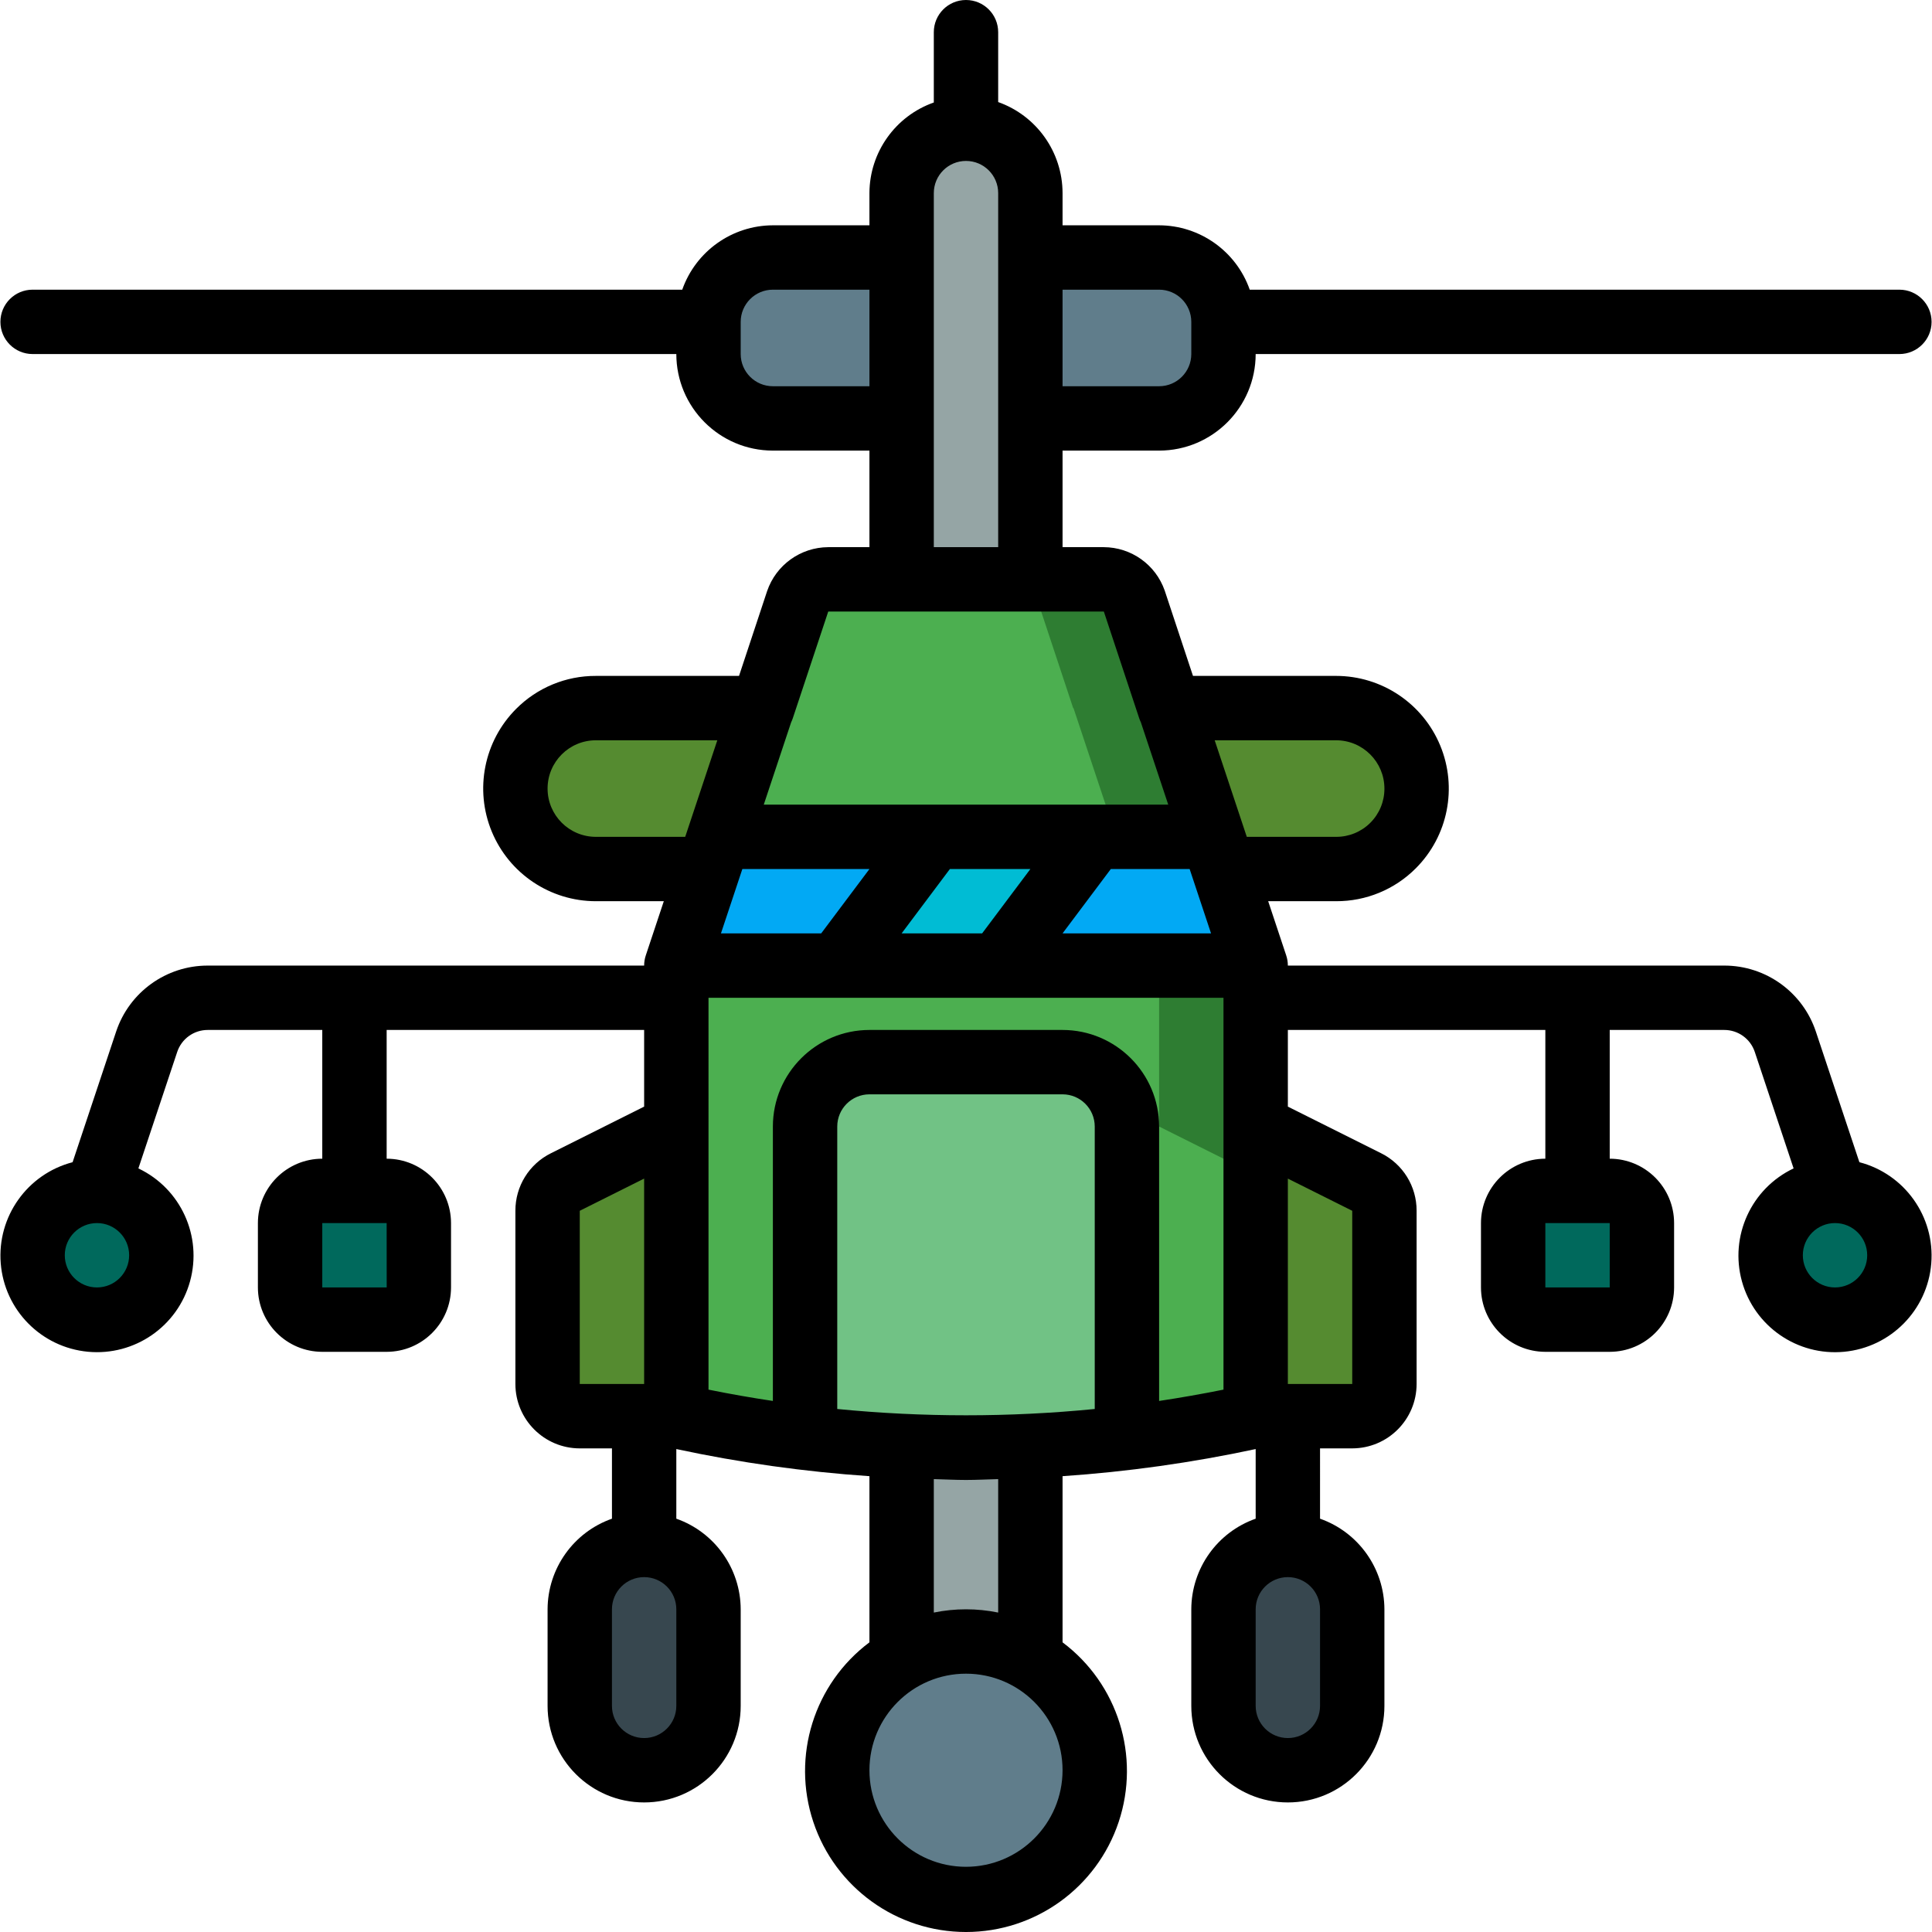 <?xml version="1.0" encoding="iso-8859-1"?>
<!-- Generator: Adobe Illustrator 19.0.0, SVG Export Plug-In . SVG Version: 6.00 Build 0)  -->
<svg version="1.1" id="Capa_1" xmlns="http://www.w3.org/2000/svg" xmlns:xlink="http://www.w3.org/1999/xlink" x="0px" y="0px"
	 viewBox="0 0 512.22 512.22" style="enable-background:new 0 0 512.22 512.22;" xml:space="preserve">
<g>
	<g transform="translate(1 4)">
		<path style="fill:#607D8B;" d="M272.176,64.267h34.133c9.426,0,17.067,7.641,17.067,17.067v8.533
			c0,9.426-7.641,17.067-17.067,17.067h-102.4c-9.426,0-17.067-7.641-17.067-17.067v-8.533c0-9.426,7.641-17.067,17.067-17.067
			H272.176z"/>
		<g>
			<path style="fill:#00695C;" d="M84.443,311.733h17.067c4.713,0,8.533,3.821,8.533,8.533v17.067c0,4.713-3.82,8.533-8.533,8.533
				H84.443c-4.713,0-8.533-3.821-8.533-8.533v-17.067C75.909,315.554,79.73,311.733,84.443,311.733z"/>
			<path style="fill:#00695C;" d="M425.776,345.867h-17.067c-4.713,0-8.533-3.821-8.533-8.533v-17.067
				c0-4.713,3.82-8.533,8.533-8.533h17.067c4.713,0,8.533,3.821,8.533,8.533v17.067
				C434.309,342.046,430.489,345.867,425.776,345.867z"/>
		</g>
		<rect x="238.043" y="371.467" style="fill:#95A5A5;" width="34.133" height="72.363"/>
		<g>
			<path style="fill:#558B30;" d="M201.008,183.733l-11.349,34.133l-2.816,8.533h-29.867c-11.782,0-21.333-9.551-21.333-21.333
				c0-11.782,9.551-21.333,21.333-21.333H201.008z"/>
			<path style="fill:#558B30;" d="M374.576,205.067c0.017,5.663-2.225,11.099-6.229,15.104c-4.004,4.005-9.441,6.247-15.104,6.229
				l-166.4,0l2.816-8.533l11.349-34.133h152.235C365.023,183.738,374.572,193.286,374.576,205.067z"/>
		</g>
		<path style="fill:#2E7D32;" d="M366.043,317.024v45.909c-0.014,4.707-3.826,8.519-8.533,8.533h-51.2
			c-2.816,0.597-5.717,1.195-8.533,1.792c-8.533,1.707-17.067,3.072-25.6,4.011v2.133c1.451,0,2.901-0.085,4.267-0.171
			c-1.365,0.085-2.816,0.171-4.267,0.256h-0.597c-0.278,0.086-0.575,0.086-0.853,0c-0.219,0.076-0.452,0.105-0.683,0.085
			c-0.451,0.085-0.914,0.085-1.365,0c-1.536,0.085-3.072,0.171-4.523,0.171c-2.987,0.171-6.059,0.171-9.045,0.171
			c-4.096,0-8.192-0.085-12.203-0.256h-0.939c-1.024,0-2.048-0.085-3.072-0.171h-0.853c-1.451-0.085-2.901-0.171-4.267-0.256
			c-7.168-0.427-14.251-1.109-21.333-1.963c-11.435-1.365-22.869-3.328-34.133-5.803h-25.6c-4.707-0.014-8.519-3.826-8.533-8.533
			v-45.909c-0.017-3.242,1.8-6.216,4.693-7.68l29.44-14.677V252l8.533-25.6l2.816-8.533l11.349-34.133h0.085l9.387-28.331
			c1.203-3.454,4.449-5.777,8.107-5.803h73.131c3.637,0.029,6.856,2.358,8.021,5.803l9.387,28.331h0.085l11.349,34.133l2.816,8.533
			l8.533,25.6v42.667l29.44,14.677C364.242,310.808,366.059,313.782,366.043,317.024z"/>
		<path style="fill:#4CAF50;" d="M340.443,317.024v45.909c-0.014,4.707-3.826,8.519-8.533,8.533h-25.6
			c-2.816,0.597-5.717,1.195-8.533,1.792c-8.533,1.707-17.067,3.072-25.6,4.011c-9.728,1.28-19.456,2.048-29.269,2.389h-0.939
			c-1.28,0.085-2.56,0.085-3.925,0.085v-0.256c-1.451-0.085-2.901-0.171-4.267-0.256c-7.168-0.427-14.251-1.109-21.333-1.963
			c-11.435-1.365-22.869-3.328-34.133-5.803h-25.6c-4.707-0.014-8.519-3.826-8.533-8.533v-45.909c-0.017-3.242,1.8-6.216,4.693-7.68
			l29.44-14.677V252l8.533-25.6l2.816-8.533l11.349-34.133h0.085l9.387-28.331c1.203-3.454,4.449-5.777,8.107-5.803h47.531
			c3.637,0.029,6.856,2.358,8.021,5.803l9.387,28.331h0.085l11.349,34.133l2.816,8.533l8.533,25.6v42.667l25.6,12.8l3.84,1.877
			C338.642,310.808,340.459,313.782,340.443,317.024z"/>
		<polygon style="fill:#02A9F4;" points="331.909,252 178.309,252 186.843,226.4 189.659,217.867 320.56,217.867 323.376,226.4 		
			"/>
		<g>
			<path style="fill:#558B30;" d="M178.309,294.667v76.8h-25.6c-4.707-0.014-8.519-3.826-8.533-8.533v-45.909
				c-0.017-3.242,1.8-6.216,4.693-7.68L178.309,294.667z"/>
			<path style="fill:#558B30;" d="M366.043,317.024v45.909c-0.014,4.707-3.826,8.519-8.533,8.533h-25.6v-76.8l29.44,14.677
				C364.242,310.808,366.059,313.782,366.043,317.024z"/>
		</g>
		<g>
			<path style="fill:#37474F;" d="M169.776,405.6L169.776,405.6c9.426,0,17.067,7.641,17.067,17.067v25.6
				c0,9.426-7.641,17.067-17.067,17.067l0,0c-9.426,0-17.067-7.641-17.067-17.067v-25.6C152.709,413.241,160.35,405.6,169.776,405.6
				z"/>
			<path style="fill:#37474F;" d="M340.443,405.6L340.443,405.6c9.426,0,17.067,7.641,17.067,17.067v25.6
				c0,9.426-7.641,17.067-17.067,17.067l0,0c-9.426,0-17.067-7.641-17.067-17.067v-25.6
				C323.376,413.241,331.017,405.6,340.443,405.6z"/>
		</g>
		<polygon style="fill:#00BCD4;" points="263.643,252 289.243,217.867 246.576,217.867 220.976,252 		"/>
		<circle style="fill:#607D8B;" cx="255.109" cy="465.333" r="34.133"/>
		<path style="fill:#95A5A5;" d="M272.176,47.2v102.4h-34.133V47.2c0.068-9.397,7.669-16.999,17.067-17.067
			C264.524,30.161,272.149,37.786,272.176,47.2z"/>
		<path style="fill:#71C285;" d="M297.776,294.667v78.592c-8.533,1.707-17.067,3.072-25.6,4.011v2.133
			c-0.189,0.076-0.394,0.105-0.597,0.085c-0.278,0.086-0.575,0.086-0.853,0c-0.219,0.076-0.452,0.105-0.683,0.085
			c-0.451,0.085-0.914,0.085-1.365,0c-1.536,0.085-3.072,0.171-4.523,0.171c-2.987,0.171-6.059,0.171-9.045,0.171
			c-4.096,0-8.192-0.085-12.203-0.256h-0.939c-1.024,0-2.048-0.085-3.072-0.171c-0.287,0.018-0.575-0.01-0.853-0.085
			c-1.451,0-2.901-0.085-4.267-0.171c-7.168-0.427-14.251-1.109-21.333-1.963v-82.603c0.028-9.414,7.652-17.039,17.067-17.067h51.2
			C290.124,277.628,297.749,285.252,297.776,294.667z"/>
		<g>
			<circle style="fill:#00695C;" cx="24.709" cy="328.8" r="17.067"/>
			<circle style="fill:#00695C;" cx="485.509" cy="328.8" r="17.067"/>
		</g>
	</g>
	<path d="M307.309,119.467c14.132-0.015,25.585-11.468,25.6-25.6h170.667c4.713,0,8.533-3.821,8.533-8.533s-3.821-8.533-8.533-8.533
		H331.337c-3.592-10.199-13.214-17.033-24.028-17.067h-25.6V51.2c-0.013-10.846-6.846-20.511-17.067-24.142V8.533
		c0-4.713-3.82-8.533-8.533-8.533s-8.533,3.821-8.533,8.533v18.639c-10.199,3.592-17.033,13.214-17.067,24.028v8.533h-25.6
		c-10.813,0.033-20.435,6.868-24.028,17.067H8.643c-4.713,0-8.533,3.821-8.533,8.533s3.821,8.533,8.533,8.533h170.667
		c0.015,14.132,11.468,25.585,25.6,25.6h25.6v25.6h-10.921c-7.332,0.037-13.837,4.712-16.208,11.65l-7.447,22.483h-37.957
		c-7.929-0.031-15.54,3.114-21.133,8.733c-8.533,8.55-11.081,21.395-6.457,32.554c4.624,11.159,15.511,18.438,27.59,18.446h18.015
		l-4.777,14.367c-0.29,0.871-0.438,1.782-0.438,2.7h-115.7c-11.021-0.008-20.807,7.043-24.288,17.5l-11.54,34.628
		c-12.019,3.137-20.051,14.449-19.051,26.83c1,12.381,10.745,22.257,23.111,23.423c12.366,1.166,23.785-6.714,27.082-18.69
		s-2.479-24.59-13.7-29.918L46.98,278.9c1.158-3.487,4.422-5.838,8.096-5.833h30.367V307.2c-9.421,0.011-17.056,7.645-17.067,17.067
		v17.067c0.011,9.421,7.645,17.056,17.067,17.067h17.067c9.421-0.011,17.056-7.645,17.067-17.067v-17.067
		c-0.011-9.421-7.645-17.056-17.067-17.067v-34.133h68.267v20.326l-24.692,12.349c-5.805,2.868-9.468,8.792-9.442,15.267v45.925
		c0.011,9.421,7.645,17.056,17.067,17.067h8.533v18.639c-10.199,3.592-17.033,13.214-17.067,24.028v25.6
		c0,14.138,11.462,25.6,25.6,25.6s25.6-11.462,25.6-25.6v-25.6c-0.033-10.813-6.868-20.435-17.067-24.028v-18.462
		c16.873,3.619,33.983,6.023,51.2,7.192v44.049c-14.692,11.019-20.685,30.203-14.878,47.626
		c5.808,17.423,22.112,29.175,40.478,29.175s34.67-11.752,40.478-29.175c5.808-17.423-0.185-36.607-14.878-47.626v-44.049
		c17.217-1.17,34.327-3.573,51.2-7.192v18.462c-10.199,3.592-17.033,13.214-17.067,24.028v25.6c0,14.138,11.462,25.6,25.6,25.6
		c14.138,0,25.6-11.462,25.6-25.6v-25.6c-0.033-10.813-6.868-20.435-17.067-24.028V384h8.533
		c9.421-0.011,17.056-7.645,17.067-17.067v-45.925c0.027-6.472-3.633-12.395-9.433-15.267l-24.7-12.35v-20.325h68.267V307.2
		c-9.421,0.011-17.056,7.645-17.067,17.067v17.067c0.011,9.421,7.645,17.056,17.067,17.067h17.067
		c9.421-0.011,17.056-7.645,17.067-17.067v-17.067c-0.011-9.421-7.645-17.056-17.067-17.067v-34.133h30.367
		c3.674-0.005,6.938,2.346,8.096,5.833l10.288,30.872c-11.223,5.328-17.002,17.945-13.704,29.924s14.719,19.861,27.088,18.694
		c12.369-1.166,22.116-11.045,23.116-23.428c1-12.384-7.035-23.698-19.056-26.834L481.43,273.5
		c-3.48-10.456-13.267-17.508-24.288-17.5h-115.7c0.001-0.918-0.147-1.829-0.438-2.7l-4.777-14.367h18.015
		c7.929,0.031,15.54-3.114,21.133-8.733c8.533-8.55,11.081-21.395,6.457-32.554c-4.624-11.159-15.511-18.438-27.59-18.446h-37.952
		l-7.498-22.625c-2.404-6.874-8.88-11.486-16.162-11.508h-10.921v-25.6H307.309z M25.709,341.333c-4.713,0-8.533-3.82-8.533-8.533
		s3.821-8.533,8.533-8.533s8.533,3.82,8.533,8.533C34.238,337.511,30.42,341.329,25.709,341.333z M102.522,341.333H85.443v-17.067
		h17.067L102.522,341.333z M426.776,341.333h-17.067v-17.067h17.067V341.333z M486.509,341.333c-4.713,0-8.533-3.82-8.533-8.533
		s3.821-8.533,8.533-8.533c4.713,0,8.533,3.82,8.533,8.533C495.038,337.511,491.22,341.329,486.509,341.333z M307.309,76.8
		c4.711,0.005,8.529,3.822,8.533,8.533v8.533c-0.005,4.711-3.822,8.529-8.533,8.533h-25.6V76.8H307.309z M204.909,102.4
		c-4.711-0.005-8.529-3.822-8.533-8.533v-8.533c0.005-4.711,3.822-8.529,8.533-8.533h25.6v25.6H204.909z M256.109,162.133h36.546
		l9.371,28.283c0.12,0.366,0.266,0.722,0.438,1.067l7.266,21.85H202.491l7.26-21.833c0.171-0.351,0.319-0.713,0.442-1.084
		l9.396-28.283H256.109z M324.376,368.425c-5.661,1.14-11.35,2.14-17.067,3.001v-72.759c-0.015-14.132-11.468-25.585-25.6-25.6
		h-51.2c-14.132,0.015-25.585,11.468-25.6,25.6v72.759c-5.72-0.852-11.409-1.852-17.067-3.001V264.533h136.533V368.425z
		 M221.976,373.558v-74.891c0.005-4.711,3.822-8.529,8.533-8.533h51.2c4.711,0.005,8.529,3.822,8.533,8.533v74.891
		C267.542,375.786,244.677,375.786,221.976,373.558z M196.816,230.4h33.698l-12.8,17.067H191.14L196.816,230.4z M239.039,247.467
		l12.8-17.067h21.342l-12.8,17.067H239.039z M281.705,247.467l12.8-17.067h20.898l5.675,17.067H281.705z M157.976,221.867
		c-7.069,0-12.8-5.731-12.8-12.8c0-7.069,5.731-12.8,12.8-12.8h32.201l-8.512,25.6H157.976z M153.709,321.008l17.067-8.533v54.458
		h-17.067V321.008z M179.309,452.267c0,4.713-3.821,8.533-8.533,8.533s-8.533-3.82-8.533-8.533v-25.6
		c0-4.713,3.82-8.533,8.533-8.533s8.533,3.82,8.533,8.533V452.267z M256.109,494.933c-14.139,0-25.6-11.462-25.6-25.6
		c0-14.138,11.462-25.6,25.6-25.6c14.138,0,25.6,11.462,25.6,25.6C281.694,483.465,270.241,494.918,256.109,494.933z
		 M264.643,427.529c-5.631-1.15-11.436-1.15-17.067,0v-35.382c2.845,0.066,5.687,0.228,8.533,0.228c2.846,0,5.688-0.162,8.533-0.228
		V427.529z M349.976,452.267c0,4.713-3.82,8.533-8.533,8.533s-8.533-3.82-8.533-8.533v-25.6c0-4.713,3.821-8.533,8.533-8.533
		s8.533,3.82,8.533,8.533V452.267z M358.509,321.008v45.925h-17.067v-54.458L358.509,321.008z M367.043,209.067
		c0.016,3.4-1.327,6.665-3.731,9.069c-2.404,2.404-5.669,3.747-9.069,3.731h-23.689l-8.512-25.6h32.201
		C361.309,196.274,367.035,202.001,367.043,209.067z M256.109,145.067h-8.533V51.2c0-4.713,3.821-8.533,8.533-8.533
		s8.533,3.821,8.533,8.533v93.867H256.109z"/>
</g>
<g>
</g>
<g>
</g>
<g>
</g>
<g>
</g>
<g>
</g>
<g>
</g>
<g>
</g>
<g>
</g>
<g>
</g>
<g>
</g>
<g>
</g>
<g>
</g>
<g>
</g>
<g>
</g>
<g>
</g>
</svg>
